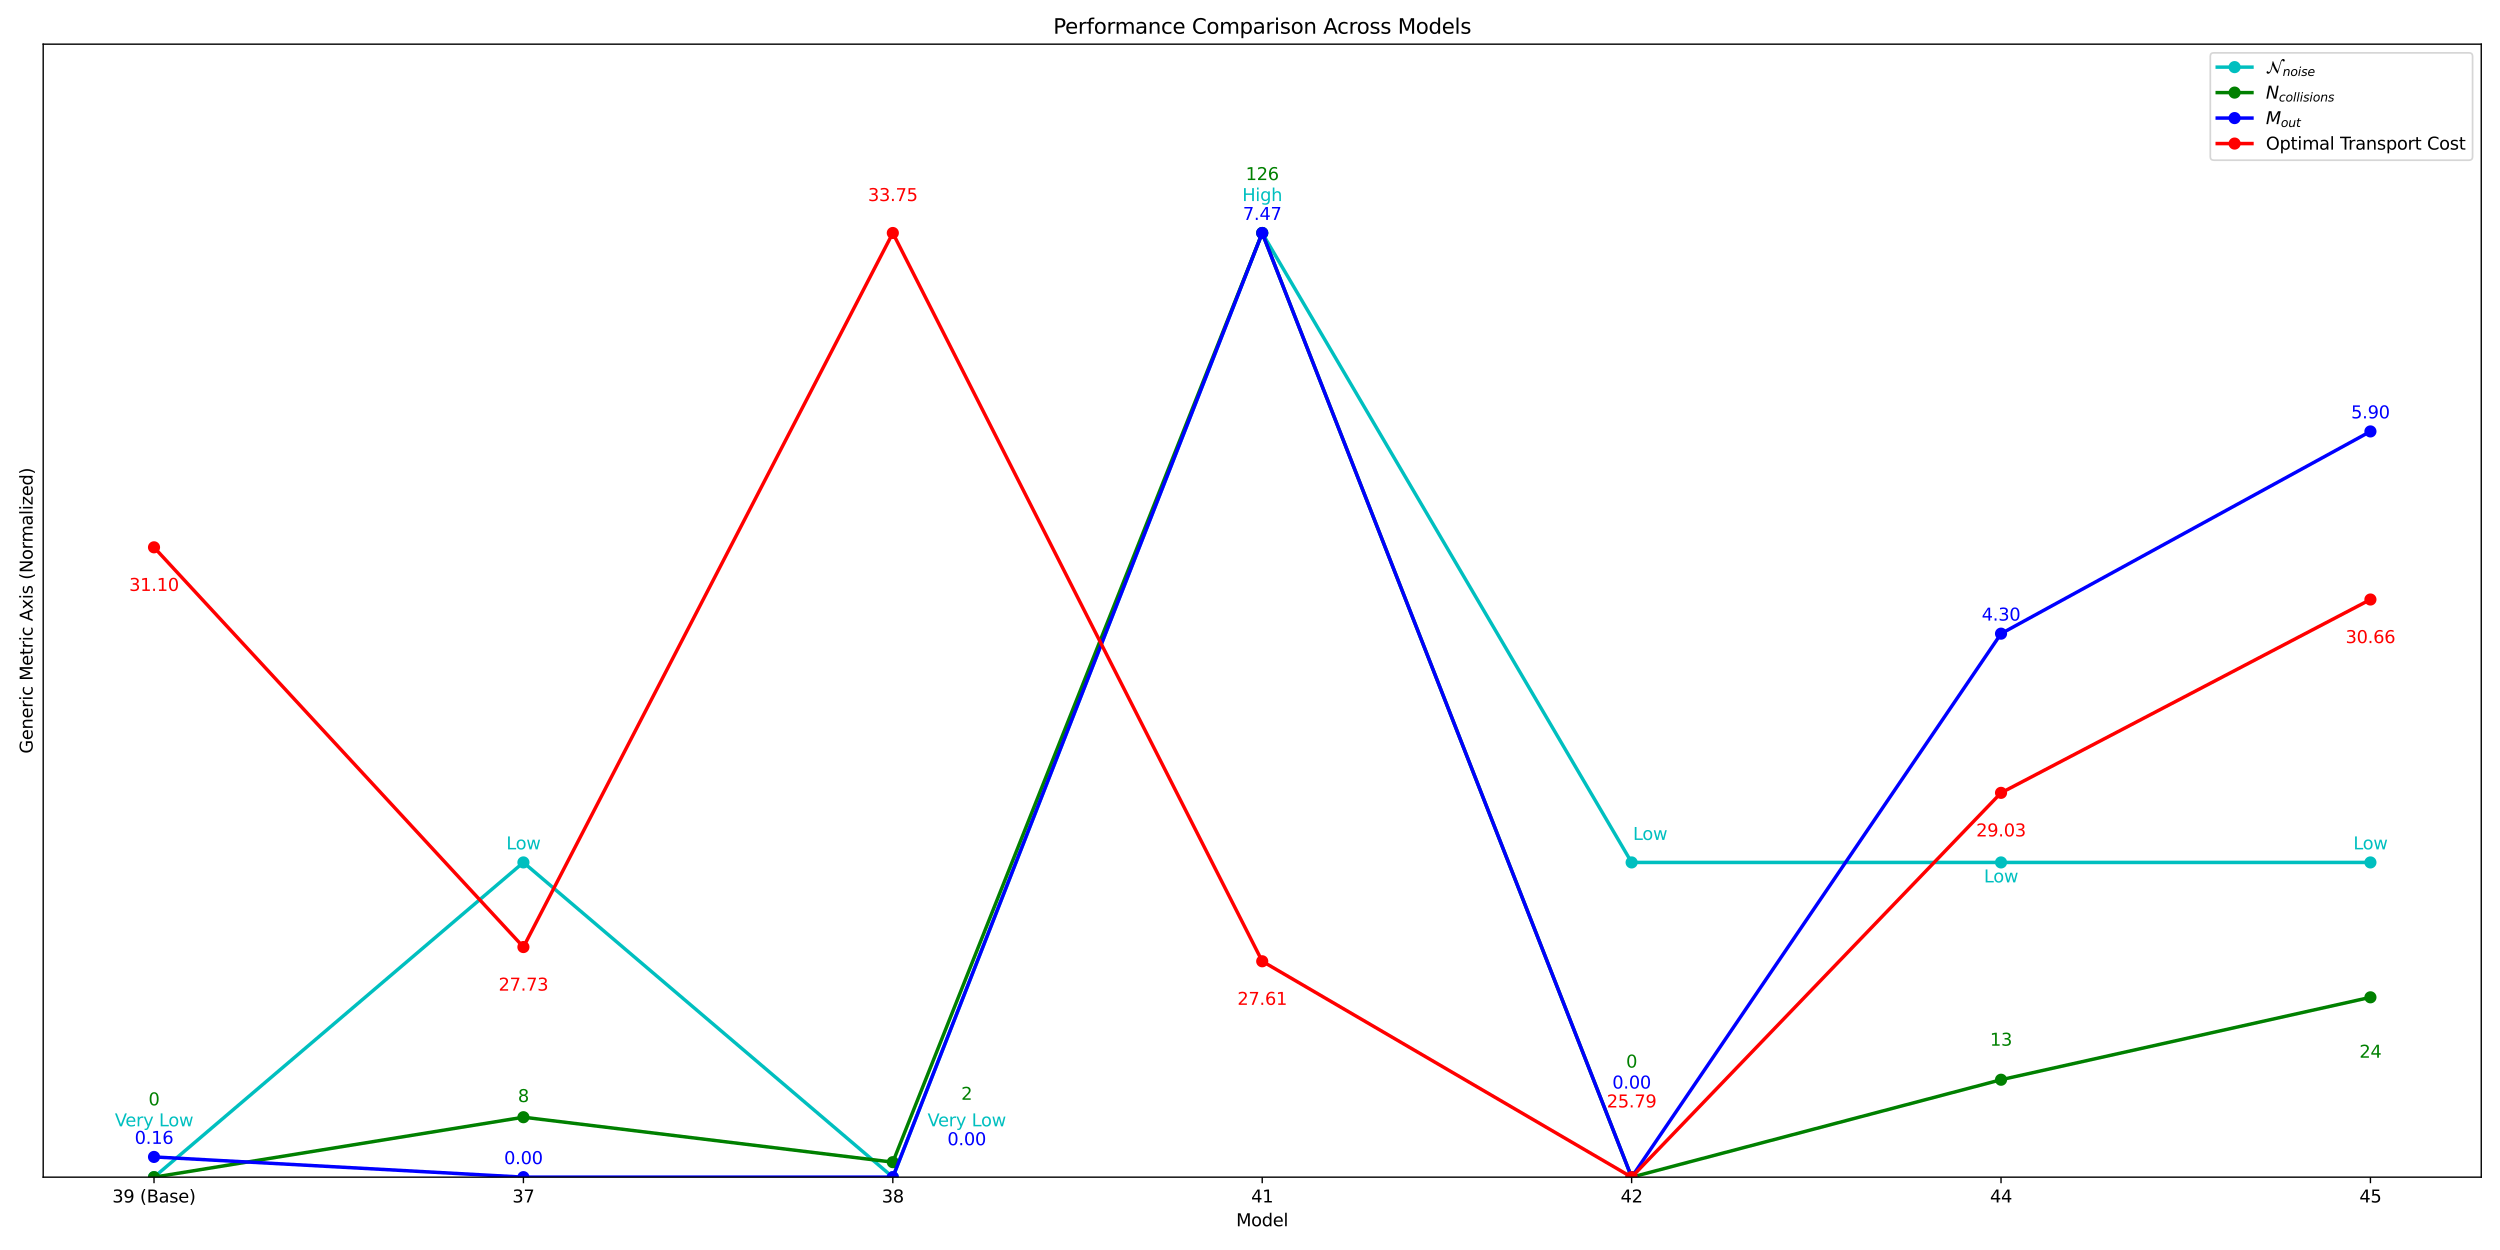 <?xml version="1.0" encoding="utf-8" standalone="no"?>
<!DOCTYPE svg PUBLIC "-//W3C//DTD SVG 1.1//EN"
  "http://www.w3.org/Graphics/SVG/1.1/DTD/svg11.dtd">
<svg xmlns:xlink="http://www.w3.org/1999/xlink" width="1440pt" height="720pt" viewBox="0 0 1440 720" xmlns="http://www.w3.org/2000/svg" version="1.1">
 <defs>
  <style type="text/css">*{stroke-linejoin: round; stroke-linecap: butt}</style>
 </defs>
 <g id="figure_1">
  <g id="patch_1">
   <path d="M 0 720 
L 1440 720 
L 1440 0 
L 0 0 
z
" style="fill: #ffffff"/>
  </g>
  <g id="axes_1">
   <g id="patch_2">
    <path d="M 24.88 678.04 
L 1429.2 678.04 
L 1429.2 25.44 
L 24.88 25.44 
z
" style="fill: #ffffff"/>
   </g>
   <g id="matplotlib.axis_1">
    <g id="xtick_1">
     <g id="line2d_1">
      <defs>
       <path id="m416649abe7" d="M 0 0 
L 0 3.5 
" style="stroke: #000000; stroke-width: 0.8"/>
      </defs>
      <g>
       <use xlink:href="#m416649abe7" x="88.713" y="678.04" style="stroke: #000000; stroke-width: 0.8"/>
      </g>
     </g>
     <g id="text_1">
      <!-- 39 (Base) -->
      <g transform="translate(64.684 692.638)scale(0.1 -0.1)">
       <defs>
        <path id="DejaVuSans-33" d="M 2597 2516 
Q 3050 2419 3304 2112 
Q 3559 1806 3559 1356 
Q 3559 666 3084 287 
Q 2609 -91 1734 -91 
Q 1441 -91 1130 -33 
Q 819 25 488 141 
L 488 750 
Q 750 597 1062 519 
Q 1375 441 1716 441 
Q 2309 441 2620 675 
Q 2931 909 2931 1356 
Q 2931 1769 2642 2001 
Q 2353 2234 1838 2234 
L 1294 2234 
L 1294 2753 
L 1863 2753 
Q 2328 2753 2575 2939 
Q 2822 3125 2822 3475 
Q 2822 3834 2567 4026 
Q 2313 4219 1838 4219 
Q 1578 4219 1281 4162 
Q 984 4106 628 3988 
L 628 4550 
Q 988 4650 1302 4700 
Q 1616 4750 1894 4750 
Q 2613 4750 3031 4423 
Q 3450 4097 3450 3541 
Q 3450 3153 3228 2886 
Q 3006 2619 2597 2516 
z
" transform="scale(0.016)"/>
        <path id="DejaVuSans-39" d="M 703 97 
L 703 672 
Q 941 559 1184 500 
Q 1428 441 1663 441 
Q 2288 441 2617 861 
Q 2947 1281 2994 2138 
Q 2813 1869 2534 1725 
Q 2256 1581 1919 1581 
Q 1219 1581 811 2004 
Q 403 2428 403 3163 
Q 403 3881 828 4315 
Q 1253 4750 1959 4750 
Q 2769 4750 3195 4129 
Q 3622 3509 3622 2328 
Q 3622 1225 3098 567 
Q 2575 -91 1691 -91 
Q 1453 -91 1209 -44 
Q 966 3 703 97 
z
M 1959 2075 
Q 2384 2075 2632 2365 
Q 2881 2656 2881 3163 
Q 2881 3666 2632 3958 
Q 2384 4250 1959 4250 
Q 1534 4250 1286 3958 
Q 1038 3666 1038 3163 
Q 1038 2656 1286 2365 
Q 1534 2075 1959 2075 
z
" transform="scale(0.016)"/>
        <path id="DejaVuSans-20" transform="scale(0.016)"/>
        <path id="DejaVuSans-28" d="M 1984 4856 
Q 1566 4138 1362 3434 
Q 1159 2731 1159 2009 
Q 1159 1288 1364 580 
Q 1569 -128 1984 -844 
L 1484 -844 
Q 1016 -109 783 600 
Q 550 1309 550 2009 
Q 550 2706 781 3412 
Q 1013 4119 1484 4856 
L 1984 4856 
z
" transform="scale(0.016)"/>
        <path id="DejaVuSans-42" d="M 1259 2228 
L 1259 519 
L 2272 519 
Q 2781 519 3026 730 
Q 3272 941 3272 1375 
Q 3272 1813 3026 2020 
Q 2781 2228 2272 2228 
L 1259 2228 
z
M 1259 4147 
L 1259 2741 
L 2194 2741 
Q 2656 2741 2882 2914 
Q 3109 3088 3109 3444 
Q 3109 3797 2882 3972 
Q 2656 4147 2194 4147 
L 1259 4147 
z
M 628 4666 
L 2241 4666 
Q 2963 4666 3353 4366 
Q 3744 4066 3744 3513 
Q 3744 3084 3544 2831 
Q 3344 2578 2956 2516 
Q 3422 2416 3680 2098 
Q 3938 1781 3938 1306 
Q 3938 681 3513 340 
Q 3088 0 2303 0 
L 628 0 
L 628 4666 
z
" transform="scale(0.016)"/>
        <path id="DejaVuSans-61" d="M 2194 1759 
Q 1497 1759 1228 1600 
Q 959 1441 959 1056 
Q 959 750 1161 570 
Q 1363 391 1709 391 
Q 2188 391 2477 730 
Q 2766 1069 2766 1631 
L 2766 1759 
L 2194 1759 
z
M 3341 1997 
L 3341 0 
L 2766 0 
L 2766 531 
Q 2569 213 2275 61 
Q 1981 -91 1556 -91 
Q 1019 -91 701 211 
Q 384 513 384 1019 
Q 384 1609 779 1909 
Q 1175 2209 1959 2209 
L 2766 2209 
L 2766 2266 
Q 2766 2663 2505 2880 
Q 2244 3097 1772 3097 
Q 1472 3097 1187 3025 
Q 903 2953 641 2809 
L 641 3341 
Q 956 3463 1253 3523 
Q 1550 3584 1831 3584 
Q 2591 3584 2966 3190 
Q 3341 2797 3341 1997 
z
" transform="scale(0.016)"/>
        <path id="DejaVuSans-73" d="M 2834 3397 
L 2834 2853 
Q 2591 2978 2328 3040 
Q 2066 3103 1784 3103 
Q 1356 3103 1142 2972 
Q 928 2841 928 2578 
Q 928 2378 1081 2264 
Q 1234 2150 1697 2047 
L 1894 2003 
Q 2506 1872 2764 1633 
Q 3022 1394 3022 966 
Q 3022 478 2636 193 
Q 2250 -91 1575 -91 
Q 1294 -91 989 -36 
Q 684 19 347 128 
L 347 722 
Q 666 556 975 473 
Q 1284 391 1588 391 
Q 1994 391 2212 530 
Q 2431 669 2431 922 
Q 2431 1156 2273 1281 
Q 2116 1406 1581 1522 
L 1381 1569 
Q 847 1681 609 1914 
Q 372 2147 372 2553 
Q 372 3047 722 3315 
Q 1072 3584 1716 3584 
Q 2034 3584 2315 3537 
Q 2597 3491 2834 3397 
z
" transform="scale(0.016)"/>
        <path id="DejaVuSans-65" d="M 3597 1894 
L 3597 1613 
L 953 1613 
Q 991 1019 1311 708 
Q 1631 397 2203 397 
Q 2534 397 2845 478 
Q 3156 559 3463 722 
L 3463 178 
Q 3153 47 2828 -22 
Q 2503 -91 2169 -91 
Q 1331 -91 842 396 
Q 353 884 353 1716 
Q 353 2575 817 3079 
Q 1281 3584 2069 3584 
Q 2775 3584 3186 3129 
Q 3597 2675 3597 1894 
z
M 3022 2063 
Q 3016 2534 2758 2815 
Q 2500 3097 2075 3097 
Q 1594 3097 1305 2825 
Q 1016 2553 972 2059 
L 3022 2063 
z
" transform="scale(0.016)"/>
        <path id="DejaVuSans-29" d="M 513 4856 
L 1013 4856 
Q 1481 4119 1714 3412 
Q 1947 2706 1947 2009 
Q 1947 1309 1714 600 
Q 1481 -109 1013 -844 
L 513 -844 
Q 928 -128 1133 580 
Q 1338 1288 1338 2009 
Q 1338 2731 1133 3434 
Q 928 4138 513 4856 
z
" transform="scale(0.016)"/>
       </defs>
       <use xlink:href="#DejaVuSans-33"/>
       <use xlink:href="#DejaVuSans-39" x="63.623"/>
       <use xlink:href="#DejaVuSans-20" x="127.246"/>
       <use xlink:href="#DejaVuSans-28" x="159.033"/>
       <use xlink:href="#DejaVuSans-42" x="198.047"/>
       <use xlink:href="#DejaVuSans-61" x="266.65"/>
       <use xlink:href="#DejaVuSans-73" x="327.93"/>
       <use xlink:href="#DejaVuSans-65" x="380.029"/>
       <use xlink:href="#DejaVuSans-29" x="441.553"/>
      </g>
     </g>
    </g>
    <g id="xtick_2">
     <g id="line2d_2">
      <g>
       <use xlink:href="#m416649abe7" x="301.488" y="678.04" style="stroke: #000000; stroke-width: 0.8"/>
      </g>
     </g>
     <g id="text_2">
      <!-- 37 -->
      <g transform="translate(295.126 692.638)scale(0.1 -0.1)">
       <defs>
        <path id="DejaVuSans-37" d="M 525 4666 
L 3525 4666 
L 3525 4397 
L 1831 0 
L 1172 0 
L 2766 4134 
L 525 4134 
L 525 4666 
z
" transform="scale(0.016)"/>
       </defs>
       <use xlink:href="#DejaVuSans-33"/>
       <use xlink:href="#DejaVuSans-37" x="63.623"/>
      </g>
     </g>
    </g>
    <g id="xtick_3">
     <g id="line2d_3">
      <g>
       <use xlink:href="#m416649abe7" x="514.264" y="678.04" style="stroke: #000000; stroke-width: 0.8"/>
      </g>
     </g>
     <g id="text_3">
      <!-- 38 -->
      <g transform="translate(507.902 692.638)scale(0.1 -0.1)">
       <defs>
        <path id="DejaVuSans-38" d="M 2034 2216 
Q 1584 2216 1326 1975 
Q 1069 1734 1069 1313 
Q 1069 891 1326 650 
Q 1584 409 2034 409 
Q 2484 409 2743 651 
Q 3003 894 3003 1313 
Q 3003 1734 2745 1975 
Q 2488 2216 2034 2216 
z
M 1403 2484 
Q 997 2584 770 2862 
Q 544 3141 544 3541 
Q 544 4100 942 4425 
Q 1341 4750 2034 4750 
Q 2731 4750 3128 4425 
Q 3525 4100 3525 3541 
Q 3525 3141 3298 2862 
Q 3072 2584 2669 2484 
Q 3125 2378 3379 2068 
Q 3634 1759 3634 1313 
Q 3634 634 3220 271 
Q 2806 -91 2034 -91 
Q 1263 -91 848 271 
Q 434 634 434 1313 
Q 434 1759 690 2068 
Q 947 2378 1403 2484 
z
M 1172 3481 
Q 1172 3119 1398 2916 
Q 1625 2713 2034 2713 
Q 2441 2713 2670 2916 
Q 2900 3119 2900 3481 
Q 2900 3844 2670 4047 
Q 2441 4250 2034 4250 
Q 1625 4250 1398 4047 
Q 1172 3844 1172 3481 
z
" transform="scale(0.016)"/>
       </defs>
       <use xlink:href="#DejaVuSans-33"/>
       <use xlink:href="#DejaVuSans-38" x="63.623"/>
      </g>
     </g>
    </g>
    <g id="xtick_4">
     <g id="line2d_4">
      <g>
       <use xlink:href="#m416649abe7" x="727.04" y="678.04" style="stroke: #000000; stroke-width: 0.8"/>
      </g>
     </g>
     <g id="text_4">
      <!-- 41 -->
      <g transform="translate(720.678 692.638)scale(0.1 -0.1)">
       <defs>
        <path id="DejaVuSans-34" d="M 2419 4116 
L 825 1625 
L 2419 1625 
L 2419 4116 
z
M 2253 4666 
L 3047 4666 
L 3047 1625 
L 3713 1625 
L 3713 1100 
L 3047 1100 
L 3047 0 
L 2419 0 
L 2419 1100 
L 313 1100 
L 313 1709 
L 2253 4666 
z
" transform="scale(0.016)"/>
        <path id="DejaVuSans-31" d="M 794 531 
L 1825 531 
L 1825 4091 
L 703 3866 
L 703 4441 
L 1819 4666 
L 2450 4666 
L 2450 531 
L 3481 531 
L 3481 0 
L 794 0 
L 794 531 
z
" transform="scale(0.016)"/>
       </defs>
       <use xlink:href="#DejaVuSans-34"/>
       <use xlink:href="#DejaVuSans-31" x="63.623"/>
      </g>
     </g>
    </g>
    <g id="xtick_5">
     <g id="line2d_5">
      <g>
       <use xlink:href="#m416649abe7" x="939.816" y="678.04" style="stroke: #000000; stroke-width: 0.8"/>
      </g>
     </g>
     <g id="text_5">
      <!-- 42 -->
      <g transform="translate(933.453 692.638)scale(0.1 -0.1)">
       <defs>
        <path id="DejaVuSans-32" d="M 1228 531 
L 3431 531 
L 3431 0 
L 469 0 
L 469 531 
Q 828 903 1448 1529 
Q 2069 2156 2228 2338 
Q 2531 2678 2651 2914 
Q 2772 3150 2772 3378 
Q 2772 3750 2511 3984 
Q 2250 4219 1831 4219 
Q 1534 4219 1204 4116 
Q 875 4013 500 3803 
L 500 4441 
Q 881 4594 1212 4672 
Q 1544 4750 1819 4750 
Q 2544 4750 2975 4387 
Q 3406 4025 3406 3419 
Q 3406 3131 3298 2873 
Q 3191 2616 2906 2266 
Q 2828 2175 2409 1742 
Q 1991 1309 1228 531 
z
" transform="scale(0.016)"/>
       </defs>
       <use xlink:href="#DejaVuSans-34"/>
       <use xlink:href="#DejaVuSans-32" x="63.623"/>
      </g>
     </g>
    </g>
    <g id="xtick_6">
     <g id="line2d_6">
      <g>
       <use xlink:href="#m416649abe7" x="1152.592" y="678.04" style="stroke: #000000; stroke-width: 0.8"/>
      </g>
     </g>
     <g id="text_6">
      <!-- 44 -->
      <g transform="translate(1146.229 692.638)scale(0.1 -0.1)">
       <use xlink:href="#DejaVuSans-34"/>
       <use xlink:href="#DejaVuSans-34" x="63.623"/>
      </g>
     </g>
    </g>
    <g id="xtick_7">
     <g id="line2d_7">
      <g>
       <use xlink:href="#m416649abe7" x="1365.367" y="678.04" style="stroke: #000000; stroke-width: 0.8"/>
      </g>
     </g>
     <g id="text_7">
      <!-- 45 -->
      <g transform="translate(1359.005 692.638)scale(0.1 -0.1)">
       <defs>
        <path id="DejaVuSans-35" d="M 691 4666 
L 3169 4666 
L 3169 4134 
L 1269 4134 
L 1269 2991 
Q 1406 3038 1543 3061 
Q 1681 3084 1819 3084 
Q 2600 3084 3056 2656 
Q 3513 2228 3513 1497 
Q 3513 744 3044 326 
Q 2575 -91 1722 -91 
Q 1428 -91 1123 -41 
Q 819 9 494 109 
L 494 744 
Q 775 591 1075 516 
Q 1375 441 1709 441 
Q 2250 441 2565 725 
Q 2881 1009 2881 1497 
Q 2881 1984 2565 2268 
Q 2250 2553 1709 2553 
Q 1456 2553 1204 2497 
Q 953 2441 691 2322 
L 691 4666 
z
" transform="scale(0.016)"/>
       </defs>
       <use xlink:href="#DejaVuSans-34"/>
       <use xlink:href="#DejaVuSans-35" x="63.623"/>
      </g>
     </g>
    </g>
    <g id="text_8">
     <!-- Model -->
     <g transform="translate(712.027 706.317)scale(0.1 -0.1)">
      <defs>
       <path id="DejaVuSans-4d" d="M 628 4666 
L 1569 4666 
L 2759 1491 
L 3956 4666 
L 4897 4666 
L 4897 0 
L 4281 0 
L 4281 4097 
L 3078 897 
L 2444 897 
L 1241 4097 
L 1241 0 
L 628 0 
L 628 4666 
z
" transform="scale(0.016)"/>
       <path id="DejaVuSans-6f" d="M 1959 3097 
Q 1497 3097 1228 2736 
Q 959 2375 959 1747 
Q 959 1119 1226 758 
Q 1494 397 1959 397 
Q 2419 397 2687 759 
Q 2956 1122 2956 1747 
Q 2956 2369 2687 2733 
Q 2419 3097 1959 3097 
z
M 1959 3584 
Q 2709 3584 3137 3096 
Q 3566 2609 3566 1747 
Q 3566 888 3137 398 
Q 2709 -91 1959 -91 
Q 1206 -91 779 398 
Q 353 888 353 1747 
Q 353 2609 779 3096 
Q 1206 3584 1959 3584 
z
" transform="scale(0.016)"/>
       <path id="DejaVuSans-64" d="M 2906 2969 
L 2906 4863 
L 3481 4863 
L 3481 0 
L 2906 0 
L 2906 525 
Q 2725 213 2448 61 
Q 2172 -91 1784 -91 
Q 1150 -91 751 415 
Q 353 922 353 1747 
Q 353 2572 751 3078 
Q 1150 3584 1784 3584 
Q 2172 3584 2448 3432 
Q 2725 3281 2906 2969 
z
M 947 1747 
Q 947 1113 1208 752 
Q 1469 391 1925 391 
Q 2381 391 2643 752 
Q 2906 1113 2906 1747 
Q 2906 2381 2643 2742 
Q 2381 3103 1925 3103 
Q 1469 3103 1208 2742 
Q 947 2381 947 1747 
z
" transform="scale(0.016)"/>
       <path id="DejaVuSans-6c" d="M 603 4863 
L 1178 4863 
L 1178 0 
L 603 0 
L 603 4863 
z
" transform="scale(0.016)"/>
      </defs>
      <use xlink:href="#DejaVuSans-4d"/>
      <use xlink:href="#DejaVuSans-6f" x="86.279"/>
      <use xlink:href="#DejaVuSans-64" x="147.461"/>
      <use xlink:href="#DejaVuSans-65" x="210.938"/>
      <use xlink:href="#DejaVuSans-6c" x="272.461"/>
     </g>
    </g>
   </g>
   <g id="matplotlib.axis_2">
    <g id="text_9">
     <!-- Generic Metric Axis (Normalized) -->
     <g transform="translate(18.8 434.072)rotate(-90)scale(0.1 -0.1)">
      <defs>
       <path id="DejaVuSans-47" d="M 3809 666 
L 3809 1919 
L 2778 1919 
L 2778 2438 
L 4434 2438 
L 4434 434 
Q 4069 175 3628 42 
Q 3188 -91 2688 -91 
Q 1594 -91 976 548 
Q 359 1188 359 2328 
Q 359 3472 976 4111 
Q 1594 4750 2688 4750 
Q 3144 4750 3555 4637 
Q 3966 4525 4313 4306 
L 4313 3634 
Q 3963 3931 3569 4081 
Q 3175 4231 2741 4231 
Q 1884 4231 1454 3753 
Q 1025 3275 1025 2328 
Q 1025 1384 1454 906 
Q 1884 428 2741 428 
Q 3075 428 3337 486 
Q 3600 544 3809 666 
z
" transform="scale(0.016)"/>
       <path id="DejaVuSans-6e" d="M 3513 2113 
L 3513 0 
L 2938 0 
L 2938 2094 
Q 2938 2591 2744 2837 
Q 2550 3084 2163 3084 
Q 1697 3084 1428 2787 
Q 1159 2491 1159 1978 
L 1159 0 
L 581 0 
L 581 3500 
L 1159 3500 
L 1159 2956 
Q 1366 3272 1645 3428 
Q 1925 3584 2291 3584 
Q 2894 3584 3203 3211 
Q 3513 2838 3513 2113 
z
" transform="scale(0.016)"/>
       <path id="DejaVuSans-72" d="M 2631 2963 
Q 2534 3019 2420 3045 
Q 2306 3072 2169 3072 
Q 1681 3072 1420 2755 
Q 1159 2438 1159 1844 
L 1159 0 
L 581 0 
L 581 3500 
L 1159 3500 
L 1159 2956 
Q 1341 3275 1631 3429 
Q 1922 3584 2338 3584 
Q 2397 3584 2469 3576 
Q 2541 3569 2628 3553 
L 2631 2963 
z
" transform="scale(0.016)"/>
       <path id="DejaVuSans-69" d="M 603 3500 
L 1178 3500 
L 1178 0 
L 603 0 
L 603 3500 
z
M 603 4863 
L 1178 4863 
L 1178 4134 
L 603 4134 
L 603 4863 
z
" transform="scale(0.016)"/>
       <path id="DejaVuSans-63" d="M 3122 3366 
L 3122 2828 
Q 2878 2963 2633 3030 
Q 2388 3097 2138 3097 
Q 1578 3097 1268 2742 
Q 959 2388 959 1747 
Q 959 1106 1268 751 
Q 1578 397 2138 397 
Q 2388 397 2633 464 
Q 2878 531 3122 666 
L 3122 134 
Q 2881 22 2623 -34 
Q 2366 -91 2075 -91 
Q 1284 -91 818 406 
Q 353 903 353 1747 
Q 353 2603 823 3093 
Q 1294 3584 2113 3584 
Q 2378 3584 2631 3529 
Q 2884 3475 3122 3366 
z
" transform="scale(0.016)"/>
       <path id="DejaVuSans-74" d="M 1172 4494 
L 1172 3500 
L 2356 3500 
L 2356 3053 
L 1172 3053 
L 1172 1153 
Q 1172 725 1289 603 
Q 1406 481 1766 481 
L 2356 481 
L 2356 0 
L 1766 0 
Q 1100 0 847 248 
Q 594 497 594 1153 
L 594 3053 
L 172 3053 
L 172 3500 
L 594 3500 
L 594 4494 
L 1172 4494 
z
" transform="scale(0.016)"/>
       <path id="DejaVuSans-41" d="M 2188 4044 
L 1331 1722 
L 3047 1722 
L 2188 4044 
z
M 1831 4666 
L 2547 4666 
L 4325 0 
L 3669 0 
L 3244 1197 
L 1141 1197 
L 716 0 
L 50 0 
L 1831 4666 
z
" transform="scale(0.016)"/>
       <path id="DejaVuSans-78" d="M 3513 3500 
L 2247 1797 
L 3578 0 
L 2900 0 
L 1881 1375 
L 863 0 
L 184 0 
L 1544 1831 
L 300 3500 
L 978 3500 
L 1906 2253 
L 2834 3500 
L 3513 3500 
z
" transform="scale(0.016)"/>
       <path id="DejaVuSans-4e" d="M 628 4666 
L 1478 4666 
L 3547 763 
L 3547 4666 
L 4159 4666 
L 4159 0 
L 3309 0 
L 1241 3903 
L 1241 0 
L 628 0 
L 628 4666 
z
" transform="scale(0.016)"/>
       <path id="DejaVuSans-6d" d="M 3328 2828 
Q 3544 3216 3844 3400 
Q 4144 3584 4550 3584 
Q 5097 3584 5394 3201 
Q 5691 2819 5691 2113 
L 5691 0 
L 5113 0 
L 5113 2094 
Q 5113 2597 4934 2840 
Q 4756 3084 4391 3084 
Q 3944 3084 3684 2787 
Q 3425 2491 3425 1978 
L 3425 0 
L 2847 0 
L 2847 2094 
Q 2847 2600 2669 2842 
Q 2491 3084 2119 3084 
Q 1678 3084 1418 2786 
Q 1159 2488 1159 1978 
L 1159 0 
L 581 0 
L 581 3500 
L 1159 3500 
L 1159 2956 
Q 1356 3278 1631 3431 
Q 1906 3584 2284 3584 
Q 2666 3584 2933 3390 
Q 3200 3197 3328 2828 
z
" transform="scale(0.016)"/>
       <path id="DejaVuSans-7a" d="M 353 3500 
L 3084 3500 
L 3084 2975 
L 922 459 
L 3084 459 
L 3084 0 
L 275 0 
L 275 525 
L 2438 3041 
L 353 3041 
L 353 3500 
z
" transform="scale(0.016)"/>
      </defs>
      <use xlink:href="#DejaVuSans-47"/>
      <use xlink:href="#DejaVuSans-65" x="77.49"/>
      <use xlink:href="#DejaVuSans-6e" x="139.014"/>
      <use xlink:href="#DejaVuSans-65" x="202.393"/>
      <use xlink:href="#DejaVuSans-72" x="263.916"/>
      <use xlink:href="#DejaVuSans-69" x="305.029"/>
      <use xlink:href="#DejaVuSans-63" x="332.812"/>
      <use xlink:href="#DejaVuSans-20" x="387.793"/>
      <use xlink:href="#DejaVuSans-4d" x="419.58"/>
      <use xlink:href="#DejaVuSans-65" x="505.859"/>
      <use xlink:href="#DejaVuSans-74" x="567.383"/>
      <use xlink:href="#DejaVuSans-72" x="606.592"/>
      <use xlink:href="#DejaVuSans-69" x="647.705"/>
      <use xlink:href="#DejaVuSans-63" x="675.488"/>
      <use xlink:href="#DejaVuSans-20" x="730.469"/>
      <use xlink:href="#DejaVuSans-41" x="762.256"/>
      <use xlink:href="#DejaVuSans-78" x="830.664"/>
      <use xlink:href="#DejaVuSans-69" x="889.844"/>
      <use xlink:href="#DejaVuSans-73" x="917.627"/>
      <use xlink:href="#DejaVuSans-20" x="969.727"/>
      <use xlink:href="#DejaVuSans-28" x="1001.514"/>
      <use xlink:href="#DejaVuSans-4e" x="1040.527"/>
      <use xlink:href="#DejaVuSans-6f" x="1115.332"/>
      <use xlink:href="#DejaVuSans-72" x="1176.514"/>
      <use xlink:href="#DejaVuSans-6d" x="1215.877"/>
      <use xlink:href="#DejaVuSans-61" x="1313.289"/>
      <use xlink:href="#DejaVuSans-6c" x="1374.568"/>
      <use xlink:href="#DejaVuSans-69" x="1402.352"/>
      <use xlink:href="#DejaVuSans-7a" x="1430.135"/>
      <use xlink:href="#DejaVuSans-65" x="1482.625"/>
      <use xlink:href="#DejaVuSans-64" x="1544.148"/>
      <use xlink:href="#DejaVuSans-29" x="1607.625"/>
     </g>
    </g>
   </g>
   <g id="line2d_8">
    <path d="M 88.713 678.04 
L 301.488 496.762 
L 514.264 678.04 
L 727.04 134.207 
L 939.816 496.762 
L 1152.592 496.762 
L 1365.367 496.762 
" clip-path="url(#p16c6941194)" style="fill: none; stroke: #00bfbf; stroke-width: 2; stroke-linecap: square"/>
    <defs>
     <path id="me7bee1d8ec" d="M 0 3 
C 0.796 3 1.559 2.684 2.121 2.121 
C 2.684 1.559 3 0.796 3 0 
C 3 -0.796 2.684 -1.559 2.121 -2.121 
C 1.559 -2.684 0.796 -3 0 -3 
C -0.796 -3 -1.559 -2.684 -2.121 -2.121 
C -2.684 -1.559 -3 -0.796 -3 0 
C -3 0.796 -2.684 1.559 -2.121 2.121 
C -1.559 2.684 -0.796 3 0 3 
z
" style="stroke: #00bfbf"/>
    </defs>
    <g clip-path="url(#p16c6941194)">
     <use xlink:href="#me7bee1d8ec" x="88.713" y="678.04" style="fill: #00bfbf; stroke: #00bfbf"/>
     <use xlink:href="#me7bee1d8ec" x="301.488" y="496.762" style="fill: #00bfbf; stroke: #00bfbf"/>
     <use xlink:href="#me7bee1d8ec" x="514.264" y="678.04" style="fill: #00bfbf; stroke: #00bfbf"/>
     <use xlink:href="#me7bee1d8ec" x="727.04" y="134.207" style="fill: #00bfbf; stroke: #00bfbf"/>
     <use xlink:href="#me7bee1d8ec" x="939.816" y="496.762" style="fill: #00bfbf; stroke: #00bfbf"/>
     <use xlink:href="#me7bee1d8ec" x="1152.592" y="496.762" style="fill: #00bfbf; stroke: #00bfbf"/>
     <use xlink:href="#me7bee1d8ec" x="1365.367" y="496.762" style="fill: #00bfbf; stroke: #00bfbf"/>
    </g>
   </g>
   <g id="line2d_9">
    <path d="M 88.713 678.04 
L 301.488 643.511 
L 514.264 669.408 
L 727.04 134.207 
L 939.816 678.04 
L 1152.592 621.93 
L 1365.367 574.453 
" clip-path="url(#p16c6941194)" style="fill: none; stroke: #008000; stroke-width: 2; stroke-linecap: square"/>
    <defs>
     <path id="mc93224513f" d="M 0 3 
C 0.796 3 1.559 2.684 2.121 2.121 
C 2.684 1.559 3 0.796 3 0 
C 3 -0.796 2.684 -1.559 2.121 -2.121 
C 1.559 -2.684 0.796 -3 0 -3 
C -0.796 -3 -1.559 -2.684 -2.121 -2.121 
C -2.684 -1.559 -3 -0.796 -3 0 
C -3 0.796 -2.684 1.559 -2.121 2.121 
C -1.559 2.684 -0.796 3 0 3 
z
" style="stroke: #008000"/>
    </defs>
    <g clip-path="url(#p16c6941194)">
     <use xlink:href="#mc93224513f" x="88.713" y="678.04" style="fill: #008000; stroke: #008000"/>
     <use xlink:href="#mc93224513f" x="301.488" y="643.511" style="fill: #008000; stroke: #008000"/>
     <use xlink:href="#mc93224513f" x="514.264" y="669.408" style="fill: #008000; stroke: #008000"/>
     <use xlink:href="#mc93224513f" x="727.04" y="134.207" style="fill: #008000; stroke: #008000"/>
     <use xlink:href="#mc93224513f" x="939.816" y="678.04" style="fill: #008000; stroke: #008000"/>
     <use xlink:href="#mc93224513f" x="1152.592" y="621.93" style="fill: #008000; stroke: #008000"/>
     <use xlink:href="#mc93224513f" x="1365.367" y="574.453" style="fill: #008000; stroke: #008000"/>
    </g>
   </g>
   <g id="line2d_10">
    <path d="M 88.713 666.392 
L 301.488 678.04 
L 514.264 678.04 
L 727.04 134.207 
L 939.816 678.04 
L 1152.592 364.99 
L 1365.367 248.506 
" clip-path="url(#p16c6941194)" style="fill: none; stroke: #0000ff; stroke-width: 2; stroke-linecap: square"/>
    <defs>
     <path id="m33c56a6f90" d="M 0 3 
C 0.796 3 1.559 2.684 2.121 2.121 
C 2.684 1.559 3 0.796 3 0 
C 3 -0.796 2.684 -1.559 2.121 -2.121 
C 1.559 -2.684 0.796 -3 0 -3 
C -0.796 -3 -1.559 -2.684 -2.121 -2.121 
C -2.684 -1.559 -3 -0.796 -3 0 
C -3 0.796 -2.684 1.559 -2.121 2.121 
C -1.559 2.684 -0.796 3 0 3 
z
" style="stroke: #0000ff"/>
    </defs>
    <g clip-path="url(#p16c6941194)">
     <use xlink:href="#m33c56a6f90" x="88.713" y="666.392" style="fill: #0000ff; stroke: #0000ff"/>
     <use xlink:href="#m33c56a6f90" x="301.488" y="678.04" style="fill: #0000ff; stroke: #0000ff"/>
     <use xlink:href="#m33c56a6f90" x="514.264" y="678.04" style="fill: #0000ff; stroke: #0000ff"/>
     <use xlink:href="#m33c56a6f90" x="727.04" y="134.207" style="fill: #0000ff; stroke: #0000ff"/>
     <use xlink:href="#m33c56a6f90" x="939.816" y="678.04" style="fill: #0000ff; stroke: #0000ff"/>
     <use xlink:href="#m33c56a6f90" x="1152.592" y="364.99" style="fill: #0000ff; stroke: #0000ff"/>
     <use xlink:href="#m33c56a6f90" x="1365.367" y="248.506" style="fill: #0000ff; stroke: #0000ff"/>
    </g>
   </g>
   <g id="line2d_11">
    <path d="M 88.713 315.257 
L 301.488 545.498 
L 514.264 134.207 
L 727.04 553.696 
L 939.816 678.04 
L 1152.592 456.681 
L 1365.367 345.318 
" clip-path="url(#p16c6941194)" style="fill: none; stroke: #ff0000; stroke-width: 2; stroke-linecap: square"/>
    <defs>
     <path id="mb45b763e38" d="M 0 3 
C 0.796 3 1.559 2.684 2.121 2.121 
C 2.684 1.559 3 0.796 3 0 
C 3 -0.796 2.684 -1.559 2.121 -2.121 
C 1.559 -2.684 0.796 -3 0 -3 
C -0.796 -3 -1.559 -2.684 -2.121 -2.121 
C -2.684 -1.559 -3 -0.796 -3 0 
C -3 0.796 -2.684 1.559 -2.121 2.121 
C -1.559 2.684 -0.796 3 0 3 
z
" style="stroke: #ff0000"/>
    </defs>
    <g clip-path="url(#p16c6941194)">
     <use xlink:href="#mb45b763e38" x="88.713" y="315.257" style="fill: #ff0000; stroke: #ff0000"/>
     <use xlink:href="#mb45b763e38" x="301.488" y="545.498" style="fill: #ff0000; stroke: #ff0000"/>
     <use xlink:href="#mb45b763e38" x="514.264" y="134.207" style="fill: #ff0000; stroke: #ff0000"/>
     <use xlink:href="#mb45b763e38" x="727.04" y="553.696" style="fill: #ff0000; stroke: #ff0000"/>
     <use xlink:href="#mb45b763e38" x="939.816" y="678.04" style="fill: #ff0000; stroke: #ff0000"/>
     <use xlink:href="#mb45b763e38" x="1152.592" y="456.681" style="fill: #ff0000; stroke: #ff0000"/>
     <use xlink:href="#mb45b763e38" x="1365.367" y="345.318" style="fill: #ff0000; stroke: #ff0000"/>
    </g>
   </g>
   <g id="patch_3">
    <path d="M 24.88 678.04 
L 24.88 25.44 
" style="fill: none; stroke: #000000; stroke-width: 0.8; stroke-linejoin: miter; stroke-linecap: square"/>
   </g>
   <g id="patch_4">
    <path d="M 1429.2 678.04 
L 1429.2 25.44 
" style="fill: none; stroke: #000000; stroke-width: 0.8; stroke-linejoin: miter; stroke-linecap: square"/>
   </g>
   <g id="patch_5">
    <path d="M 24.88 678.04 
L 1429.2 678.04 
" style="fill: none; stroke: #000000; stroke-width: 0.8; stroke-linejoin: miter; stroke-linecap: square"/>
   </g>
   <g id="patch_6">
    <path d="M 24.88 25.44 
L 1429.2 25.44 
" style="fill: none; stroke: #000000; stroke-width: 0.8; stroke-linejoin: miter; stroke-linecap: square"/>
   </g>
   <g id="text_10">
    <!-- Very Low -->
    <g style="fill: #00bfbf" transform="translate(66.153 648.769)scale(0.1 -0.1)">
     <defs>
      <path id="DejaVuSans-56" d="M 1831 0 
L 50 4666 
L 709 4666 
L 2188 738 
L 3669 4666 
L 4325 4666 
L 2547 0 
L 1831 0 
z
" transform="scale(0.016)"/>
      <path id="DejaVuSans-79" d="M 2059 -325 
Q 1816 -950 1584 -1140 
Q 1353 -1331 966 -1331 
L 506 -1331 
L 506 -850 
L 844 -850 
Q 1081 -850 1212 -737 
Q 1344 -625 1503 -206 
L 1606 56 
L 191 3500 
L 800 3500 
L 1894 763 
L 2988 3500 
L 3597 3500 
L 2059 -325 
z
" transform="scale(0.016)"/>
      <path id="DejaVuSans-4c" d="M 628 4666 
L 1259 4666 
L 1259 531 
L 3531 531 
L 3531 0 
L 628 0 
L 628 4666 
z
" transform="scale(0.016)"/>
      <path id="DejaVuSans-77" d="M 269 3500 
L 844 3500 
L 1563 769 
L 2278 3500 
L 2956 3500 
L 3675 769 
L 4391 3500 
L 4966 3500 
L 4050 0 
L 3372 0 
L 2619 2869 
L 1863 0 
L 1184 0 
L 269 3500 
z
" transform="scale(0.016)"/>
     </defs>
     <use xlink:href="#DejaVuSans-56"/>
     <use xlink:href="#DejaVuSans-65" x="60.658"/>
     <use xlink:href="#DejaVuSans-72" x="122.182"/>
     <use xlink:href="#DejaVuSans-79" x="163.295"/>
     <use xlink:href="#DejaVuSans-20" x="222.475"/>
     <use xlink:href="#DejaVuSans-4c" x="254.262"/>
     <use xlink:href="#DejaVuSans-6f" x="308.225"/>
     <use xlink:href="#DejaVuSans-77" x="369.406"/>
    </g>
   </g>
   <g id="text_11">
    <!-- Low -->
    <g style="fill: #00bfbf" transform="translate(291.642 489.244)scale(0.1 -0.1)">
     <use xlink:href="#DejaVuSans-4c"/>
     <use xlink:href="#DejaVuSans-6f" x="53.963"/>
     <use xlink:href="#DejaVuSans-77" x="115.145"/>
    </g>
   </g>
   <g id="text_12">
    <!-- Very Low -->
    <g style="fill: #00bfbf" transform="translate(534.259 648.769)scale(0.1 -0.1)">
     <use xlink:href="#DejaVuSans-56"/>
     <use xlink:href="#DejaVuSans-65" x="60.658"/>
     <use xlink:href="#DejaVuSans-72" x="122.182"/>
     <use xlink:href="#DejaVuSans-79" x="163.295"/>
     <use xlink:href="#DejaVuSans-20" x="222.475"/>
     <use xlink:href="#DejaVuSans-4c" x="254.262"/>
     <use xlink:href="#DejaVuSans-6f" x="308.225"/>
     <use xlink:href="#DejaVuSans-77" x="369.406"/>
    </g>
   </g>
   <g id="text_13">
    <!-- High -->
    <g style="fill: #00bfbf" transform="translate(715.548 115.812)scale(0.1 -0.1)">
     <defs>
      <path id="DejaVuSans-48" d="M 628 4666 
L 1259 4666 
L 1259 2753 
L 3553 2753 
L 3553 4666 
L 4184 4666 
L 4184 0 
L 3553 0 
L 3553 2222 
L 1259 2222 
L 1259 0 
L 628 0 
L 628 4666 
z
" transform="scale(0.016)"/>
      <path id="DejaVuSans-67" d="M 2906 1791 
Q 2906 2416 2648 2759 
Q 2391 3103 1925 3103 
Q 1463 3103 1205 2759 
Q 947 2416 947 1791 
Q 947 1169 1205 825 
Q 1463 481 1925 481 
Q 2391 481 2648 825 
Q 2906 1169 2906 1791 
z
M 3481 434 
Q 3481 -459 3084 -895 
Q 2688 -1331 1869 -1331 
Q 1566 -1331 1297 -1286 
Q 1028 -1241 775 -1147 
L 775 -588 
Q 1028 -725 1275 -790 
Q 1522 -856 1778 -856 
Q 2344 -856 2625 -561 
Q 2906 -266 2906 331 
L 2906 616 
Q 2728 306 2450 153 
Q 2172 0 1784 0 
Q 1141 0 747 490 
Q 353 981 353 1791 
Q 353 2603 747 3093 
Q 1141 3584 1784 3584 
Q 2172 3584 2450 3431 
Q 2728 3278 2906 2969 
L 2906 3500 
L 3481 3500 
L 3481 434 
z
" transform="scale(0.016)"/>
      <path id="DejaVuSans-68" d="M 3513 2113 
L 3513 0 
L 2938 0 
L 2938 2094 
Q 2938 2591 2744 2837 
Q 2550 3084 2163 3084 
Q 1697 3084 1428 2787 
Q 1159 2491 1159 1978 
L 1159 0 
L 581 0 
L 581 4863 
L 1159 4863 
L 1159 2956 
Q 1366 3272 1645 3428 
Q 1925 3584 2291 3584 
Q 2894 3584 3203 3211 
Q 3513 2838 3513 2113 
z
" transform="scale(0.016)"/>
     </defs>
     <use xlink:href="#DejaVuSans-48"/>
     <use xlink:href="#DejaVuSans-69" x="75.195"/>
     <use xlink:href="#DejaVuSans-67" x="102.979"/>
     <use xlink:href="#DejaVuSans-68" x="166.455"/>
    </g>
   </g>
   <g id="text_14">
    <!-- Low -->
    <g style="fill: #00bfbf" transform="translate(940.608 483.806)scale(0.1 -0.1)">
     <use xlink:href="#DejaVuSans-4c"/>
     <use xlink:href="#DejaVuSans-6f" x="53.963"/>
     <use xlink:href="#DejaVuSans-77" x="115.145"/>
    </g>
   </g>
   <g id="text_15">
    <!-- Low -->
    <g style="fill: #00bfbf" transform="translate(1142.745 508.278)scale(0.1 -0.1)">
     <use xlink:href="#DejaVuSans-4c"/>
     <use xlink:href="#DejaVuSans-6f" x="53.963"/>
     <use xlink:href="#DejaVuSans-77" x="115.145"/>
    </g>
   </g>
   <g id="text_16">
    <!-- Low -->
    <g style="fill: #00bfbf" transform="translate(1355.52 489.244)scale(0.1 -0.1)">
     <use xlink:href="#DejaVuSans-4c"/>
     <use xlink:href="#DejaVuSans-6f" x="53.963"/>
     <use xlink:href="#DejaVuSans-77" x="115.145"/>
    </g>
   </g>
   <g id="text_17">
    <!-- 0 -->
    <g style="fill: #008000" transform="translate(85.531 636.693)scale(0.1 -0.1)">
     <defs>
      <path id="DejaVuSans-30" d="M 2034 4250 
Q 1547 4250 1301 3770 
Q 1056 3291 1056 2328 
Q 1056 1369 1301 889 
Q 1547 409 2034 409 
Q 2525 409 2770 889 
Q 3016 1369 3016 2328 
Q 3016 3291 2770 3770 
Q 2525 4250 2034 4250 
z
M 2034 4750 
Q 2819 4750 3233 4129 
Q 3647 3509 3647 2328 
Q 3647 1150 3233 529 
Q 2819 -91 2034 -91 
Q 1250 -91 836 529 
Q 422 1150 422 2328 
Q 422 3509 836 4129 
Q 1250 4750 2034 4750 
z
" transform="scale(0.016)"/>
     </defs>
     <use xlink:href="#DejaVuSans-30"/>
    </g>
   </g>
   <g id="text_18">
    <!-- 8 -->
    <g style="fill: #008000" transform="translate(298.307 634.794)scale(0.1 -0.1)">
     <use xlink:href="#DejaVuSans-38"/>
    </g>
   </g>
   <g id="text_19">
    <!-- 2 -->
    <g style="fill: #008000" transform="translate(553.638 633.499)scale(0.1 -0.1)">
     <use xlink:href="#DejaVuSans-32"/>
    </g>
   </g>
   <g id="text_20">
    <!-- 126 -->
    <g style="fill: #008000" transform="translate(717.496 103.737)scale(0.1 -0.1)">
     <defs>
      <path id="DejaVuSans-36" d="M 2113 2584 
Q 1688 2584 1439 2293 
Q 1191 2003 1191 1497 
Q 1191 994 1439 701 
Q 1688 409 2113 409 
Q 2538 409 2786 701 
Q 3034 994 3034 1497 
Q 3034 2003 2786 2293 
Q 2538 2584 2113 2584 
z
M 3366 4563 
L 3366 3988 
Q 3128 4100 2886 4159 
Q 2644 4219 2406 4219 
Q 1781 4219 1451 3797 
Q 1122 3375 1075 2522 
Q 1259 2794 1537 2939 
Q 1816 3084 2150 3084 
Q 2853 3084 3261 2657 
Q 3669 2231 3669 1497 
Q 3669 778 3244 343 
Q 2819 -91 2113 -91 
Q 1303 -91 875 529 
Q 447 1150 447 2328 
Q 447 3434 972 4092 
Q 1497 4750 2381 4750 
Q 2619 4750 2861 4703 
Q 3103 4656 3366 4563 
z
" transform="scale(0.016)"/>
     </defs>
     <use xlink:href="#DejaVuSans-31"/>
     <use xlink:href="#DejaVuSans-32" x="63.623"/>
     <use xlink:href="#DejaVuSans-36" x="127.246"/>
    </g>
   </g>
   <g id="text_21">
    <!-- 0 -->
    <g style="fill: #008000" transform="translate(936.635 614.94)scale(0.1 -0.1)">
     <use xlink:href="#DejaVuSans-30"/>
    </g>
   </g>
   <g id="text_22">
    <!-- 13 -->
    <g style="fill: #008000" transform="translate(1146.229 602.337)scale(0.1 -0.1)">
     <use xlink:href="#DejaVuSans-31"/>
     <use xlink:href="#DejaVuSans-33" x="63.623"/>
    </g>
   </g>
   <g id="text_23">
    <!-- 24 -->
    <g style="fill: #008000" transform="translate(1359.005 609.243)scale(0.1 -0.1)">
     <use xlink:href="#DejaVuSans-32"/>
     <use xlink:href="#DejaVuSans-34" x="63.623"/>
    </g>
   </g>
   <g id="text_24">
    <!-- 0.16 -->
    <g style="fill: #0000ff" transform="translate(77.58 658.874)scale(0.1 -0.1)">
     <defs>
      <path id="DejaVuSans-2e" d="M 684 794 
L 1344 794 
L 1344 0 
L 684 0 
L 684 794 
z
" transform="scale(0.016)"/>
     </defs>
     <use xlink:href="#DejaVuSans-30"/>
     <use xlink:href="#DejaVuSans-2e" x="63.623"/>
     <use xlink:href="#DejaVuSans-31" x="95.41"/>
     <use xlink:href="#DejaVuSans-36" x="159.033"/>
    </g>
   </g>
   <g id="text_25">
    <!-- 0.00 -->
    <g style="fill: #0000ff" transform="translate(290.356 670.522)scale(0.1 -0.1)">
     <use xlink:href="#DejaVuSans-30"/>
     <use xlink:href="#DejaVuSans-2e" x="63.623"/>
     <use xlink:href="#DejaVuSans-30" x="95.41"/>
     <use xlink:href="#DejaVuSans-30" x="159.033"/>
    </g>
   </g>
   <g id="text_26">
    <!-- 0.00 -->
    <g style="fill: #0000ff" transform="translate(545.687 659.645)scale(0.1 -0.1)">
     <use xlink:href="#DejaVuSans-30"/>
     <use xlink:href="#DejaVuSans-2e" x="63.623"/>
     <use xlink:href="#DejaVuSans-30" x="95.41"/>
     <use xlink:href="#DejaVuSans-30" x="159.033"/>
    </g>
   </g>
   <g id="text_27">
    <!-- 7.47 -->
    <g style="fill: #0000ff" transform="translate(715.907 126.689)scale(0.1 -0.1)">
     <use xlink:href="#DejaVuSans-37"/>
     <use xlink:href="#DejaVuSans-2e" x="63.623"/>
     <use xlink:href="#DejaVuSans-34" x="95.41"/>
     <use xlink:href="#DejaVuSans-37" x="159.033"/>
    </g>
   </g>
   <g id="text_28">
    <!-- 0.00 -->
    <g style="fill: #0000ff" transform="translate(928.683 627.015)scale(0.1 -0.1)">
     <use xlink:href="#DejaVuSans-30"/>
     <use xlink:href="#DejaVuSans-2e" x="63.623"/>
     <use xlink:href="#DejaVuSans-30" x="95.41"/>
     <use xlink:href="#DejaVuSans-30" x="159.033"/>
    </g>
   </g>
   <g id="text_29">
    <!-- 4.30 -->
    <g style="fill: #0000ff" transform="translate(1141.459 357.472)scale(0.1 -0.1)">
     <use xlink:href="#DejaVuSans-34"/>
     <use xlink:href="#DejaVuSans-2e" x="63.623"/>
     <use xlink:href="#DejaVuSans-33" x="95.41"/>
     <use xlink:href="#DejaVuSans-30" x="159.033"/>
    </g>
   </g>
   <g id="text_30">
    <!-- 5.90 -->
    <g style="fill: #0000ff" transform="translate(1354.234 240.988)scale(0.1 -0.1)">
     <use xlink:href="#DejaVuSans-35"/>
     <use xlink:href="#DejaVuSans-2e" x="63.623"/>
     <use xlink:href="#DejaVuSans-39" x="95.41"/>
     <use xlink:href="#DejaVuSans-30" x="159.033"/>
    </g>
   </g>
   <g id="text_31">
    <!-- 31.10 -->
    <g style="fill: #ff0000" transform="translate(74.399 340.369)scale(0.1 -0.1)">
     <use xlink:href="#DejaVuSans-33"/>
     <use xlink:href="#DejaVuSans-31" x="63.623"/>
     <use xlink:href="#DejaVuSans-2e" x="127.246"/>
     <use xlink:href="#DejaVuSans-31" x="159.033"/>
     <use xlink:href="#DejaVuSans-30" x="222.656"/>
    </g>
   </g>
   <g id="text_32">
    <!-- 27.73 -->
    <g style="fill: #ff0000" transform="translate(287.174 570.61)scale(0.1 -0.1)">
     <use xlink:href="#DejaVuSans-32"/>
     <use xlink:href="#DejaVuSans-37" x="63.623"/>
     <use xlink:href="#DejaVuSans-2e" x="127.246"/>
     <use xlink:href="#DejaVuSans-37" x="159.033"/>
     <use xlink:href="#DejaVuSans-33" x="222.656"/>
    </g>
   </g>
   <g id="text_33">
    <!-- 33.75 -->
    <g style="fill: #ff0000" transform="translate(499.95 115.812)scale(0.1 -0.1)">
     <use xlink:href="#DejaVuSans-33"/>
     <use xlink:href="#DejaVuSans-33" x="63.623"/>
     <use xlink:href="#DejaVuSans-2e" x="127.246"/>
     <use xlink:href="#DejaVuSans-37" x="159.033"/>
     <use xlink:href="#DejaVuSans-35" x="222.656"/>
    </g>
   </g>
   <g id="text_34">
    <!-- 27.61 -->
    <g style="fill: #ff0000" transform="translate(712.726 578.808)scale(0.1 -0.1)">
     <use xlink:href="#DejaVuSans-32"/>
     <use xlink:href="#DejaVuSans-37" x="63.623"/>
     <use xlink:href="#DejaVuSans-2e" x="127.246"/>
     <use xlink:href="#DejaVuSans-36" x="159.033"/>
     <use xlink:href="#DejaVuSans-31" x="222.656"/>
    </g>
   </g>
   <g id="text_35">
    <!-- 25.79 -->
    <g style="fill: #ff0000" transform="translate(925.502 637.892)scale(0.1 -0.1)">
     <use xlink:href="#DejaVuSans-32"/>
     <use xlink:href="#DejaVuSans-35" x="63.623"/>
     <use xlink:href="#DejaVuSans-2e" x="127.246"/>
     <use xlink:href="#DejaVuSans-37" x="159.033"/>
     <use xlink:href="#DejaVuSans-39" x="222.656"/>
    </g>
   </g>
   <g id="text_36">
    <!-- 29.03 -->
    <g style="fill: #ff0000" transform="translate(1138.277 481.793)scale(0.1 -0.1)">
     <use xlink:href="#DejaVuSans-32"/>
     <use xlink:href="#DejaVuSans-39" x="63.623"/>
     <use xlink:href="#DejaVuSans-2e" x="127.246"/>
     <use xlink:href="#DejaVuSans-30" x="159.033"/>
     <use xlink:href="#DejaVuSans-33" x="222.656"/>
    </g>
   </g>
   <g id="text_37">
    <!-- 30.66 -->
    <g style="fill: #ff0000" transform="translate(1351.053 370.43)scale(0.1 -0.1)">
     <use xlink:href="#DejaVuSans-33"/>
     <use xlink:href="#DejaVuSans-30" x="63.623"/>
     <use xlink:href="#DejaVuSans-2e" x="127.246"/>
     <use xlink:href="#DejaVuSans-36" x="159.033"/>
     <use xlink:href="#DejaVuSans-36" x="222.656"/>
    </g>
   </g>
   <g id="text_38">
    <!-- Performance Comparison Across Models -->
    <g transform="translate(606.683 19.44)scale(0.12 -0.12)">
     <defs>
      <path id="DejaVuSans-50" d="M 1259 4147 
L 1259 2394 
L 2053 2394 
Q 2494 2394 2734 2622 
Q 2975 2850 2975 3272 
Q 2975 3691 2734 3919 
Q 2494 4147 2053 4147 
L 1259 4147 
z
M 628 4666 
L 2053 4666 
Q 2838 4666 3239 4311 
Q 3641 3956 3641 3272 
Q 3641 2581 3239 2228 
Q 2838 1875 2053 1875 
L 1259 1875 
L 1259 0 
L 628 0 
L 628 4666 
z
" transform="scale(0.016)"/>
      <path id="DejaVuSans-66" d="M 2375 4863 
L 2375 4384 
L 1825 4384 
Q 1516 4384 1395 4259 
Q 1275 4134 1275 3809 
L 1275 3500 
L 2222 3500 
L 2222 3053 
L 1275 3053 
L 1275 0 
L 697 0 
L 697 3053 
L 147 3053 
L 147 3500 
L 697 3500 
L 697 3744 
Q 697 4328 969 4595 
Q 1241 4863 1831 4863 
L 2375 4863 
z
" transform="scale(0.016)"/>
      <path id="DejaVuSans-43" d="M 4122 4306 
L 4122 3641 
Q 3803 3938 3442 4084 
Q 3081 4231 2675 4231 
Q 1875 4231 1450 3742 
Q 1025 3253 1025 2328 
Q 1025 1406 1450 917 
Q 1875 428 2675 428 
Q 3081 428 3442 575 
Q 3803 722 4122 1019 
L 4122 359 
Q 3791 134 3420 21 
Q 3050 -91 2638 -91 
Q 1578 -91 968 557 
Q 359 1206 359 2328 
Q 359 3453 968 4101 
Q 1578 4750 2638 4750 
Q 3056 4750 3426 4639 
Q 3797 4528 4122 4306 
z
" transform="scale(0.016)"/>
      <path id="DejaVuSans-70" d="M 1159 525 
L 1159 -1331 
L 581 -1331 
L 581 3500 
L 1159 3500 
L 1159 2969 
Q 1341 3281 1617 3432 
Q 1894 3584 2278 3584 
Q 2916 3584 3314 3078 
Q 3713 2572 3713 1747 
Q 3713 922 3314 415 
Q 2916 -91 2278 -91 
Q 1894 -91 1617 61 
Q 1341 213 1159 525 
z
M 3116 1747 
Q 3116 2381 2855 2742 
Q 2594 3103 2138 3103 
Q 1681 3103 1420 2742 
Q 1159 2381 1159 1747 
Q 1159 1113 1420 752 
Q 1681 391 2138 391 
Q 2594 391 2855 752 
Q 3116 1113 3116 1747 
z
" transform="scale(0.016)"/>
     </defs>
     <use xlink:href="#DejaVuSans-50"/>
     <use xlink:href="#DejaVuSans-65" x="56.678"/>
     <use xlink:href="#DejaVuSans-72" x="118.201"/>
     <use xlink:href="#DejaVuSans-66" x="159.314"/>
     <use xlink:href="#DejaVuSans-6f" x="194.52"/>
     <use xlink:href="#DejaVuSans-72" x="255.701"/>
     <use xlink:href="#DejaVuSans-6d" x="295.064"/>
     <use xlink:href="#DejaVuSans-61" x="392.477"/>
     <use xlink:href="#DejaVuSans-6e" x="453.756"/>
     <use xlink:href="#DejaVuSans-63" x="517.135"/>
     <use xlink:href="#DejaVuSans-65" x="572.115"/>
     <use xlink:href="#DejaVuSans-20" x="633.639"/>
     <use xlink:href="#DejaVuSans-43" x="665.426"/>
     <use xlink:href="#DejaVuSans-6f" x="735.25"/>
     <use xlink:href="#DejaVuSans-6d" x="796.432"/>
     <use xlink:href="#DejaVuSans-70" x="893.844"/>
     <use xlink:href="#DejaVuSans-61" x="957.32"/>
     <use xlink:href="#DejaVuSans-72" x="1018.6"/>
     <use xlink:href="#DejaVuSans-69" x="1059.713"/>
     <use xlink:href="#DejaVuSans-73" x="1087.496"/>
     <use xlink:href="#DejaVuSans-6f" x="1139.596"/>
     <use xlink:href="#DejaVuSans-6e" x="1200.777"/>
     <use xlink:href="#DejaVuSans-20" x="1264.156"/>
     <use xlink:href="#DejaVuSans-41" x="1295.943"/>
     <use xlink:href="#DejaVuSans-63" x="1362.602"/>
     <use xlink:href="#DejaVuSans-72" x="1417.582"/>
     <use xlink:href="#DejaVuSans-6f" x="1456.445"/>
     <use xlink:href="#DejaVuSans-73" x="1517.627"/>
     <use xlink:href="#DejaVuSans-73" x="1569.727"/>
     <use xlink:href="#DejaVuSans-20" x="1621.826"/>
     <use xlink:href="#DejaVuSans-4d" x="1653.613"/>
     <use xlink:href="#DejaVuSans-6f" x="1739.893"/>
     <use xlink:href="#DejaVuSans-64" x="1801.074"/>
     <use xlink:href="#DejaVuSans-65" x="1864.551"/>
     <use xlink:href="#DejaVuSans-6c" x="1926.074"/>
     <use xlink:href="#DejaVuSans-73" x="1953.857"/>
    </g>
   </g>
   <g id="legend_1">
    <g id="patch_7">
     <path d="M 1275.13 92.274 
L 1422.2 92.274 
Q 1424.2 92.274 1424.2 90.274 
L 1424.2 32.44 
Q 1424.2 30.44 1422.2 30.44 
L 1275.13 30.44 
Q 1273.13 30.44 1273.13 32.44 
L 1273.13 90.274 
Q 1273.13 92.274 1275.13 92.274 
z
" style="fill: #ffffff; opacity: 0.8; stroke: #cccccc; stroke-linejoin: miter"/>
    </g>
    <g id="line2d_12">
     <path d="M 1277.13 38.66 
L 1287.13 38.66 
L 1297.13 38.66 
" style="fill: none; stroke: #00bfbf; stroke-width: 2; stroke-linecap: square"/>
     <g>
      <use xlink:href="#me7bee1d8ec" x="1287.13" y="38.66" style="fill: #00bfbf; stroke: #00bfbf"/>
     </g>
    </g>
    <g id="text_39">
     <!-- $\mathcal{N}_{noise}$ -->
     <g transform="translate(1305.13 42.16)scale(0.1 -0.1)">
      <defs>
       <path id="STIXNonUnicode-Italic-e23a" d="M 4294 800 
L 4301 800 
Q 5293 4070 5408 4378 
Q 5472 4538 5523 4614 
Q 5830 5088 6253 5088 
Q 6490 5088 6650 4931 
Q 6810 4774 6810 4550 
Q 6810 4378 6720 4272 
Q 6630 4166 6470 4166 
Q 6368 4166 6297 4224 
Q 6227 4282 6198 4349 
Q 6170 4416 6118 4473 
Q 6067 4531 6003 4531 
Q 5939 4531 5881 4508 
Q 5824 4486 5785 4457 
Q 5747 4429 5705 4371 
Q 5664 4314 5638 4275 
Q 5613 4237 5584 4163 
Q 5555 4090 5545 4058 
Q 5536 4026 5510 3952 
Q 5485 3878 5485 3866 
L 4262 -154 
L 4134 -154 
Q 3078 1280 2483 2893 
L 2470 2893 
Q 2406 2579 2358 2361 
Q 2310 2144 2214 1792 
Q 2118 1440 2028 1190 
Q 1939 941 1804 653 
Q 1670 365 1529 185 
Q 1389 6 1203 -115 
Q 1018 -237 813 -237 
Q 576 -237 416 -80 
Q 256 77 256 301 
Q 256 474 345 579 
Q 435 685 595 685 
Q 698 685 768 627 
Q 838 570 867 502 
Q 896 435 947 377 
Q 998 320 1062 320 
Q 1222 320 1369 480 
Q 1517 640 1638 928 
Q 1760 1216 1862 1542 
Q 1965 1869 2057 2288 
Q 2150 2707 2214 3033 
Q 2278 3360 2348 3741 
Q 2419 4122 2458 4294 
L 2630 4294 
Q 2682 4166 2874 3680 
Q 3066 3194 3142 3008 
Q 3219 2822 3392 2422 
Q 3565 2022 3683 1798 
Q 3802 1574 3968 1292 
Q 4134 1011 4294 800 
z
" transform="scale(0.016)"/>
       <path id="DejaVuSans-Oblique-6e" d="M 3566 2113 
L 3156 0 
L 2578 0 
L 2988 2091 
Q 3016 2238 3031 2350 
Q 3047 2463 3047 2528 
Q 3047 2791 2881 2937 
Q 2716 3084 2419 3084 
Q 1956 3084 1622 2776 
Q 1288 2469 1184 1941 
L 800 0 
L 225 0 
L 903 3500 
L 1478 3500 
L 1363 2950 
Q 1603 3253 1940 3418 
Q 2278 3584 2650 3584 
Q 3113 3584 3367 3334 
Q 3622 3084 3622 2631 
Q 3622 2519 3608 2391 
Q 3594 2263 3566 2113 
z
" transform="scale(0.016)"/>
       <path id="DejaVuSans-Oblique-6f" d="M 1625 -91 
Q 1009 -91 651 289 
Q 294 669 294 1325 
Q 294 1706 417 2101 
Q 541 2497 738 2766 
Q 1047 3184 1428 3384 
Q 1809 3584 2291 3584 
Q 2888 3584 3255 3212 
Q 3622 2841 3622 2241 
Q 3622 1825 3500 1412 
Q 3378 1000 3181 728 
Q 2875 309 2494 109 
Q 2113 -91 1625 -91 
z
M 891 1344 
Q 891 869 1089 633 
Q 1288 397 1691 397 
Q 2269 397 2648 901 
Q 3028 1406 3028 2181 
Q 3028 2634 2825 2865 
Q 2622 3097 2228 3097 
Q 1903 3097 1650 2945 
Q 1397 2794 1197 2484 
Q 1050 2253 970 1956 
Q 891 1659 891 1344 
z
" transform="scale(0.016)"/>
       <path id="DejaVuSans-Oblique-69" d="M 1172 4863 
L 1747 4863 
L 1606 4134 
L 1031 4134 
L 1172 4863 
z
M 909 3500 
L 1484 3500 
L 800 0 
L 225 0 
L 909 3500 
z
" transform="scale(0.016)"/>
       <path id="DejaVuSans-Oblique-73" d="M 3200 3397 
L 3091 2853 
Q 2863 2978 2609 3040 
Q 2356 3103 2088 3103 
Q 1634 3103 1373 2948 
Q 1113 2794 1113 2528 
Q 1113 2219 1719 2053 
Q 1766 2041 1788 2034 
L 1972 1978 
Q 2547 1819 2739 1644 
Q 2931 1469 2931 1166 
Q 2931 609 2489 259 
Q 2047 -91 1331 -91 
Q 1053 -91 747 -37 
Q 441 16 72 128 
L 184 722 
Q 500 559 806 475 
Q 1113 391 1394 391 
Q 1816 391 2080 572 
Q 2344 753 2344 1031 
Q 2344 1331 1650 1516 
L 1591 1531 
L 1394 1581 
Q 956 1697 753 1886 
Q 550 2075 550 2369 
Q 550 2928 970 3256 
Q 1391 3584 2113 3584 
Q 2397 3584 2667 3537 
Q 2938 3491 3200 3397 
z
" transform="scale(0.016)"/>
       <path id="DejaVuSans-Oblique-65" d="M 3078 2063 
Q 3088 2113 3092 2166 
Q 3097 2219 3097 2272 
Q 3097 2653 2873 2875 
Q 2650 3097 2266 3097 
Q 1838 3097 1509 2826 
Q 1181 2556 1013 2059 
L 3078 2063 
z
M 3578 1613 
L 903 1613 
Q 884 1494 878 1425 
Q 872 1356 872 1306 
Q 872 872 1139 634 
Q 1406 397 1894 397 
Q 2269 397 2603 481 
Q 2938 566 3225 728 
L 3116 159 
Q 2806 34 2476 -28 
Q 2147 -91 1806 -91 
Q 1078 -91 686 257 
Q 294 606 294 1247 
Q 294 1794 489 2264 
Q 684 2734 1063 3103 
Q 1306 3334 1642 3459 
Q 1978 3584 2356 3584 
Q 2950 3584 3301 3228 
Q 3653 2872 3653 2272 
Q 3653 2128 3634 1964 
Q 3616 1800 3578 1613 
z
" transform="scale(0.016)"/>
      </defs>
      <use xlink:href="#STIXNonUnicode-Italic-e23a" transform="translate(0 0.5)"/>
      <use xlink:href="#DejaVuSans-Oblique-6e" transform="translate(96.657 -15.906)scale(0.7)"/>
      <use xlink:href="#DejaVuSans-Oblique-6f" transform="translate(141.022 -15.906)scale(0.7)"/>
      <use xlink:href="#DejaVuSans-Oblique-69" transform="translate(183.849 -15.906)scale(0.7)"/>
      <use xlink:href="#DejaVuSans-Oblique-73" transform="translate(203.298 -15.906)scale(0.7)"/>
      <use xlink:href="#DejaVuSans-Oblique-65" transform="translate(239.767 -15.906)scale(0.7)"/>
     </g>
    </g>
    <g id="line2d_13">
     <path d="M 1277.13 53.338 
L 1287.13 53.338 
L 1297.13 53.338 
" style="fill: none; stroke: #008000; stroke-width: 2; stroke-linecap: square"/>
     <g>
      <use xlink:href="#mc93224513f" x="1287.13" y="53.338" style="fill: #008000; stroke: #008000"/>
     </g>
    </g>
    <g id="text_40">
     <!-- $N_{collisions}$ -->
     <g transform="translate(1305.13 56.838)scale(0.1 -0.1)">
      <defs>
       <path id="DejaVuSans-Oblique-4e" d="M 1081 4666 
L 1931 4666 
L 3219 666 
L 4000 4666 
L 4616 4666 
L 3706 0 
L 2853 0 
L 1569 4025 
L 788 0 
L 172 0 
L 1081 4666 
z
" transform="scale(0.016)"/>
       <path id="DejaVuSans-Oblique-63" d="M 3431 3366 
L 3316 2797 
Q 3109 2947 2876 3022 
Q 2644 3097 2394 3097 
Q 2119 3097 1870 3000 
Q 1622 2903 1453 2725 
Q 1184 2453 1037 2087 
Q 891 1722 891 1331 
Q 891 859 1127 628 
Q 1363 397 1844 397 
Q 2081 397 2348 469 
Q 2616 541 2906 684 
L 2797 116 
Q 2547 13 2283 -39 
Q 2019 -91 1741 -91 
Q 1044 -91 669 257 
Q 294 606 294 1253 
Q 294 1797 489 2255 
Q 684 2713 1069 3078 
Q 1331 3328 1684 3456 
Q 2038 3584 2456 3584 
Q 2700 3584 2940 3529 
Q 3181 3475 3431 3366 
z
" transform="scale(0.016)"/>
       <path id="DejaVuSans-Oblique-6c" d="M 1172 4863 
L 1747 4863 
L 800 0 
L 225 0 
L 1172 4863 
z
" transform="scale(0.016)"/>
      </defs>
      <use xlink:href="#DejaVuSans-Oblique-4e" transform="translate(0 0.094)"/>
      <use xlink:href="#DejaVuSans-Oblique-63" transform="translate(74.805 -16.312)scale(0.7)"/>
      <use xlink:href="#DejaVuSans-Oblique-6f" transform="translate(113.291 -16.312)scale(0.7)"/>
      <use xlink:href="#DejaVuSans-Oblique-6c" transform="translate(156.118 -16.312)scale(0.7)"/>
      <use xlink:href="#DejaVuSans-Oblique-6c" transform="translate(175.566 -16.312)scale(0.7)"/>
      <use xlink:href="#DejaVuSans-Oblique-69" transform="translate(195.015 -16.312)scale(0.7)"/>
      <use xlink:href="#DejaVuSans-Oblique-73" transform="translate(214.463 -16.312)scale(0.7)"/>
      <use xlink:href="#DejaVuSans-Oblique-69" transform="translate(250.933 -16.312)scale(0.7)"/>
      <use xlink:href="#DejaVuSans-Oblique-6f" transform="translate(270.381 -16.312)scale(0.7)"/>
      <use xlink:href="#DejaVuSans-Oblique-6e" transform="translate(313.208 -16.312)scale(0.7)"/>
      <use xlink:href="#DejaVuSans-Oblique-73" transform="translate(357.573 -16.312)scale(0.7)"/>
     </g>
    </g>
    <g id="line2d_14">
     <path d="M 1277.13 68.017 
L 1287.13 68.017 
L 1297.13 68.017 
" style="fill: none; stroke: #0000ff; stroke-width: 2; stroke-linecap: square"/>
     <g>
      <use xlink:href="#m33c56a6f90" x="1287.13" y="68.017" style="fill: #0000ff; stroke: #0000ff"/>
     </g>
    </g>
    <g id="text_41">
     <!-- $M_{out}$ -->
     <g transform="translate(1305.13 71.517)scale(0.1 -0.1)">
      <defs>
       <path id="DejaVuSans-Oblique-4d" d="M 1081 4666 
L 2028 4666 
L 2572 1522 
L 4378 4666 
L 5350 4666 
L 4441 0 
L 3828 0 
L 4622 4091 
L 2791 897 
L 2175 897 
L 1581 4103 
L 788 0 
L 172 0 
L 1081 4666 
z
" transform="scale(0.016)"/>
       <path id="DejaVuSans-Oblique-75" d="M 428 1388 
L 838 3500 
L 1416 3500 
L 1006 1409 
Q 975 1256 961 1147 
Q 947 1038 947 966 
Q 947 700 1109 554 
Q 1272 409 1569 409 
Q 2031 409 2368 721 
Q 2706 1034 2809 1563 
L 3194 3500 
L 3769 3500 
L 3091 0 
L 2516 0 
L 2631 550 
Q 2388 244 2052 76 
Q 1716 -91 1338 -91 
Q 878 -91 622 161 
Q 366 413 366 863 
Q 366 956 381 1097 
Q 397 1238 428 1388 
z
" transform="scale(0.016)"/>
       <path id="DejaVuSans-Oblique-74" d="M 2706 3500 
L 2619 3053 
L 1472 3053 
L 1100 1153 
Q 1081 1047 1072 975 
Q 1063 903 1063 863 
Q 1063 663 1183 572 
Q 1303 481 1569 481 
L 2150 481 
L 2053 0 
L 1503 0 
Q 991 0 739 200 
Q 488 400 488 806 
Q 488 878 497 964 
Q 506 1050 525 1153 
L 897 3053 
L 409 3053 
L 500 3500 
L 978 3500 
L 1172 4494 
L 1747 4494 
L 1556 3500 
L 2706 3500 
z
" transform="scale(0.016)"/>
      </defs>
      <use xlink:href="#DejaVuSans-Oblique-4d" transform="translate(0 0.094)"/>
      <use xlink:href="#DejaVuSans-Oblique-6f" transform="translate(86.279 -16.312)scale(0.7)"/>
      <use xlink:href="#DejaVuSans-Oblique-75" transform="translate(129.106 -16.312)scale(0.7)"/>
      <use xlink:href="#DejaVuSans-Oblique-74" transform="translate(173.472 -16.312)scale(0.7)"/>
     </g>
    </g>
    <g id="line2d_15">
     <path d="M 1277.13 82.695 
L 1287.13 82.695 
L 1297.13 82.695 
" style="fill: none; stroke: #ff0000; stroke-width: 2; stroke-linecap: square"/>
     <g>
      <use xlink:href="#mb45b763e38" x="1287.13" y="82.695" style="fill: #ff0000; stroke: #ff0000"/>
     </g>
    </g>
    <g id="text_42">
     <!-- Optimal Transport Cost -->
     <g transform="translate(1305.13 86.195)scale(0.1 -0.1)">
      <defs>
       <path id="DejaVuSans-4f" d="M 2522 4238 
Q 1834 4238 1429 3725 
Q 1025 3213 1025 2328 
Q 1025 1447 1429 934 
Q 1834 422 2522 422 
Q 3209 422 3611 934 
Q 4013 1447 4013 2328 
Q 4013 3213 3611 3725 
Q 3209 4238 2522 4238 
z
M 2522 4750 
Q 3503 4750 4090 4092 
Q 4678 3434 4678 2328 
Q 4678 1225 4090 567 
Q 3503 -91 2522 -91 
Q 1538 -91 948 565 
Q 359 1222 359 2328 
Q 359 3434 948 4092 
Q 1538 4750 2522 4750 
z
" transform="scale(0.016)"/>
       <path id="DejaVuSans-54" d="M -19 4666 
L 3928 4666 
L 3928 4134 
L 2272 4134 
L 2272 0 
L 1638 0 
L 1638 4134 
L -19 4134 
L -19 4666 
z
" transform="scale(0.016)"/>
      </defs>
      <use xlink:href="#DejaVuSans-4f"/>
      <use xlink:href="#DejaVuSans-70" x="78.711"/>
      <use xlink:href="#DejaVuSans-74" x="142.188"/>
      <use xlink:href="#DejaVuSans-69" x="181.396"/>
      <use xlink:href="#DejaVuSans-6d" x="209.18"/>
      <use xlink:href="#DejaVuSans-61" x="306.592"/>
      <use xlink:href="#DejaVuSans-6c" x="367.871"/>
      <use xlink:href="#DejaVuSans-20" x="395.654"/>
      <use xlink:href="#DejaVuSans-54" x="427.441"/>
      <use xlink:href="#DejaVuSans-72" x="473.775"/>
      <use xlink:href="#DejaVuSans-61" x="514.889"/>
      <use xlink:href="#DejaVuSans-6e" x="576.168"/>
      <use xlink:href="#DejaVuSans-73" x="639.547"/>
      <use xlink:href="#DejaVuSans-70" x="691.646"/>
      <use xlink:href="#DejaVuSans-6f" x="755.123"/>
      <use xlink:href="#DejaVuSans-72" x="816.305"/>
      <use xlink:href="#DejaVuSans-74" x="857.418"/>
      <use xlink:href="#DejaVuSans-20" x="896.627"/>
      <use xlink:href="#DejaVuSans-43" x="928.414"/>
      <use xlink:href="#DejaVuSans-6f" x="998.238"/>
      <use xlink:href="#DejaVuSans-73" x="1059.42"/>
      <use xlink:href="#DejaVuSans-74" x="1111.52"/>
     </g>
    </g>
   </g>
  </g>
 </g>
 <defs>
  <clipPath id="p16c6941194">
   <rect x="24.88" y="25.44" width="1404.32" height="652.6"/>
  </clipPath>
 </defs>
</svg>
